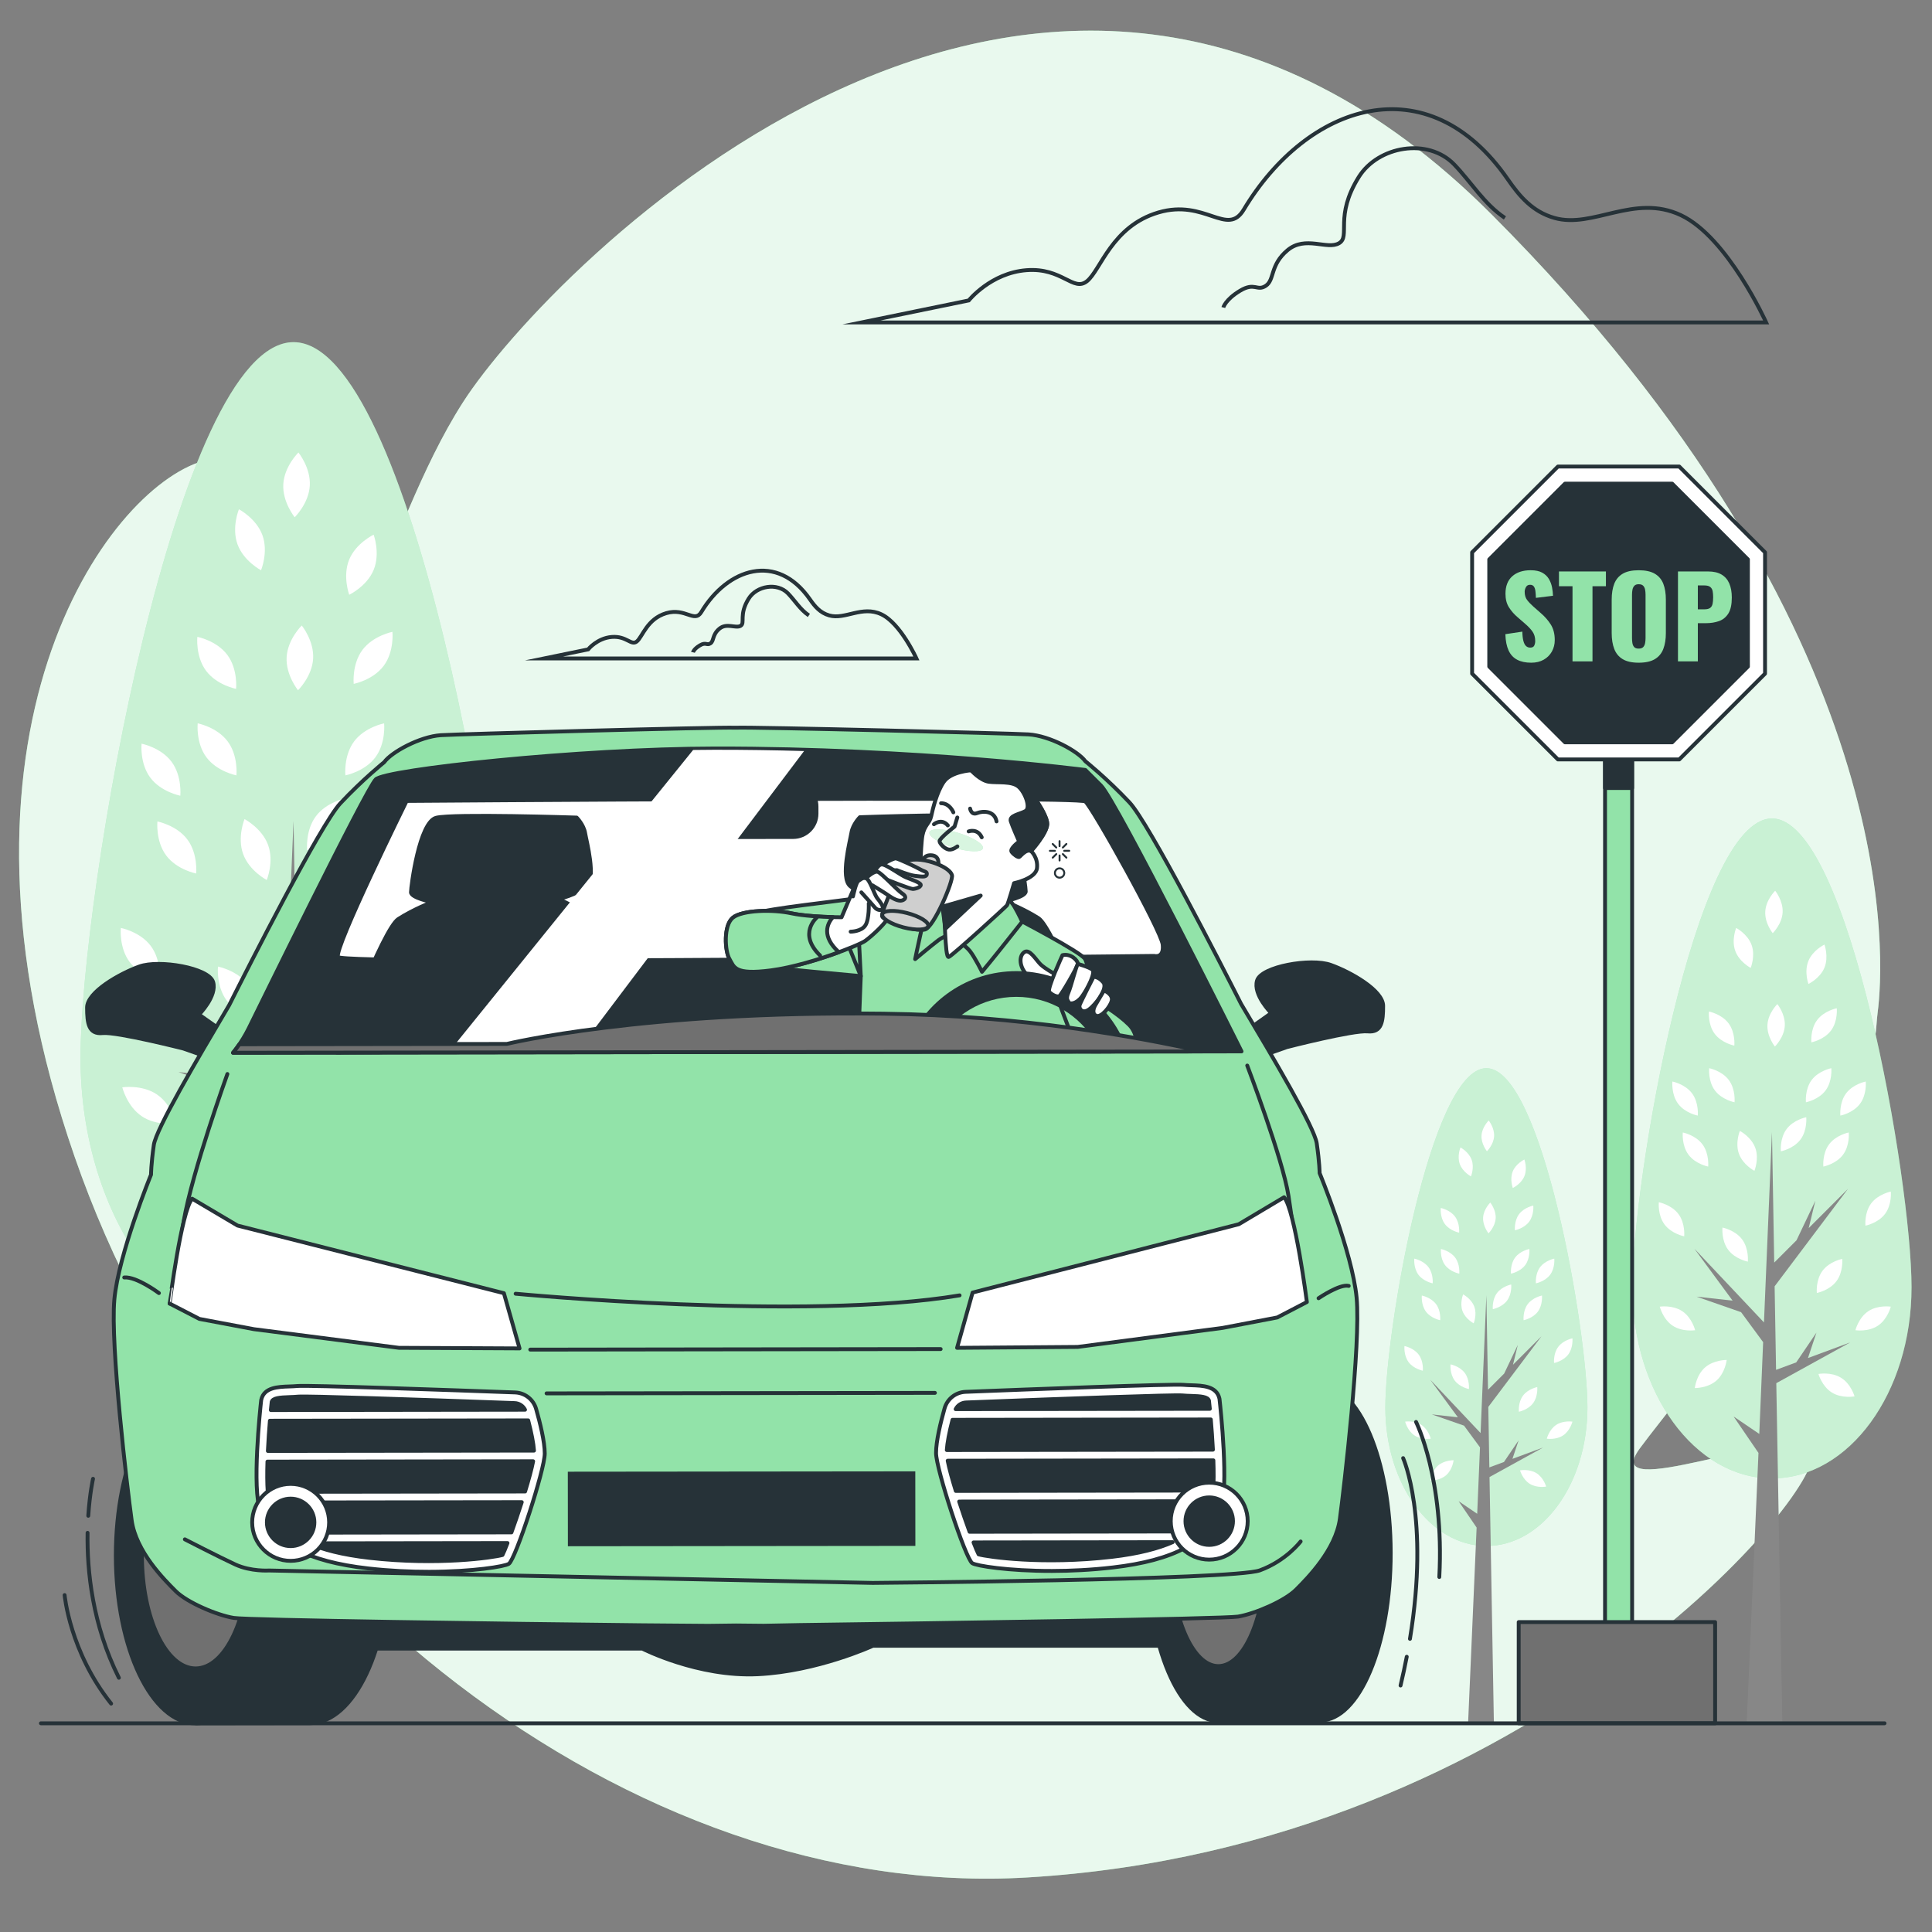 <?xml version="1.0" encoding="utf-8"?>
<!-- Generator: Adobe Illustrator 27.5.0, SVG Export Plug-In . SVG Version: 6.00 Build 0)  -->
<svg version="1.1" xmlns="http://www.w3.org/2000/svg" xmlns:xlink="http://www.w3.org/1999/xlink" x="0px" y="0px"
	 viewBox="0 0 500 500" style="enable-background:new 0 0 500 500;" xml:space="preserve">
<rect x="0" y="0" width="500" height="500" fill="#808080" stroke="none"/>
<g id="Background_Simple">
	<g>
		<path style="fill:#92E3A9;" d="M485.643,265.12c0.082-1.078,0.167-2.15,0.306-3.219c1.497-11.491,8.481-97.868-100.024-206.504
			C269.308-61.36,141.865,69.78,119.851,104.058s-28.427,86.918-45.419,52.279c-10.505-21.414,16.876-48.228-21.908-37.027
			c-24.884,7.187-71.103,70.778-33.215,180.04c37.888,109.262,144.305,192.614,246.575,186.535
			c131.514-7.818,208.952-103.196,202.805-110.287c-6.147-7.091-55.13,14.063-44.368-0.671
			C434.915,360.422,482.553,305.661,485.643,265.12z"/>
		<path style="opacity:0.8;fill:#FFFFFF;" d="M485.643,265.12c0.082-1.078,0.167-2.15,0.306-3.219
			c1.497-11.491,8.481-97.868-100.024-206.504C269.308-61.36,141.865,69.78,119.851,104.058s-28.427,86.918-45.419,52.279
			c-10.505-21.414,16.876-48.228-21.908-37.027c-24.884,7.187-71.103,70.778-33.215,180.04
			c37.888,109.262,144.305,192.614,246.575,186.535c131.514-7.818,208.952-103.196,202.805-110.287
			c-6.147-7.091-55.13,14.063-44.368-0.671C434.915,360.422,482.553,305.661,485.643,265.12z"/>
	</g>
</g>
<g id="Clouds">
	<g>
		<path style="fill:none;stroke:#263238;stroke-miterlimit:10;" d="M390.222,46.412c-20.797-30.036-51.895-19.571-68.351,7.856
			c-4.27,7.116-9.962-2.847-22.059,0.712c-12.097,3.558-14.943,14.943-18.501,17.79c-3.558,2.846-6.404-3.558-15.655-2.846
			s-14.943,7.828-14.943,7.828l-27.752,5.693h234.114c0,0-9.962-22.059-22.059-27.752c-12.097-5.693-22.771,3.558-32.736,0.711
			C396.584,54.774,393.26,50.8,390.222,46.412z"/>
		<path style="fill:none;stroke:#263238;stroke-miterlimit:10;" d="M389.472,56.403c-5.379-3.593-8.711-9.247-13.122-13.831
			c-6.789-7.056-19.695-4.769-24.69,3.224c-6.399,10.238-2.048,15.357-5.119,17.149c-3.071,1.792-8.702-2.048-13.31,1.792
			c-4.607,3.839-3.327,7.679-5.631,9.214c-2.304,1.536-2.816-1.024-6.655,1.28c-3.839,2.304-4.351,4.351-4.351,4.351"/>
	</g>
	<g>
		<path style="fill:none;stroke:#263238;stroke-miterlimit:10;" d="M209.645,155.16c-8.563-12.366-21.366-8.057-28.141,3.234
			c-1.758,2.93-4.102-1.172-9.082,0.293c-4.98,1.465-6.152,6.152-7.617,7.324c-1.465,1.172-2.637-1.465-6.445-1.172
			c-3.809,0.293-6.152,3.223-6.152,3.223l-11.426,2.344h96.387c0,0-4.102-9.082-9.082-11.426c-4.98-2.344-9.375,1.465-13.478,0.293
			C212.264,158.603,210.896,156.966,209.645,155.16z"/>
		<path style="fill:none;stroke:#263238;stroke-miterlimit:10;" d="M209.337,159.273c-2.214-1.479-3.587-3.807-5.402-5.694
			c-2.795-2.905-8.109-1.963-10.165,1.327c-2.635,4.215-0.843,6.323-2.108,7.06c-1.264,0.738-3.583-0.843-5.48,0.738
			c-1.897,1.581-1.37,3.161-2.318,3.794c-0.949,0.632-1.159-0.422-2.74,0.527c-1.581,0.948-1.791,1.791-1.791,1.791"/>
	</g>
</g>
<g id="Trees">
	<g>
		<path style="fill:#92E3A9;" d="M494.703,333.113c0,27.337-16.172,49.498-36.12,49.498s-36.12-22.161-36.12-49.498
			s16.172-121.293,36.12-121.293S494.703,305.776,494.703,333.113z"/>
		<path style="opacity:0.5;fill:#FFFFFF;" d="M494.703,333.113c0,27.337-16.172,49.498-36.12,49.498s-36.12-22.161-36.12-49.498
			s16.172-121.293,36.12-121.293S494.703,305.776,494.703,333.113z"/>
		<polygon style="fill:#878787;" points="478.836,347.415 467.899,351.461 470.093,344.877 464.865,352.583 459.644,354.514 
			459.271,332.894 478.272,307.65 468.089,317.833 469.811,310.753 464.94,320.982 459.165,326.757 458.583,292.98 456.513,342.243 
			438.507,323.161 448.398,336.607 439.071,335.571 450.592,339.589 456.299,347.347 455.301,371.099 448.66,366.593 
			455.094,376.015 452.044,445.987 461.266,445.987 459.703,357.963 		"/>
		<g>
			<path style="fill:#FFFFFF;" d="M478.454,293.086c0,0,0.334,3.319-1.48,5.755c-1.814,2.436-5.089,3.067-5.089,3.067
				s-0.334-3.318,1.48-5.754C475.179,293.718,478.454,293.086,478.454,293.086z"/>
			<path style="fill:#FFFFFF;" d="M489.341,308.382c0,0,0.334,3.319-1.48,5.754c-1.814,2.436-5.089,3.068-5.089,3.068
				s-0.334-3.318,1.48-5.755C486.065,309.014,489.341,308.382,489.341,308.382z"/>
			<path style="fill:#FFFFFF;" d="M489.336,338.163c0,0-0.802,3.237-3.33,4.921c-2.528,1.683-5.825,1.175-5.825,1.175
				s0.803-3.237,3.331-4.921C486.04,337.655,489.336,338.163,489.336,338.163z"/>
			<path style="fill:#FFFFFF;" d="M429.547,338.163c0,0,0.802,3.237,3.331,4.921c2.528,1.683,5.824,1.175,5.824,1.175
				s-0.802-3.237-3.33-4.921C432.844,337.655,429.547,338.163,429.547,338.163z"/>
			<path style="fill:#FFFFFF;" d="M476.762,325.801c0,0,0.334,3.319-1.48,5.755c-1.814,2.436-5.089,3.067-5.089,3.067
				s-0.334-3.318,1.48-5.754C473.487,326.432,476.762,325.801,476.762,325.801z"/>
			<path style="fill:#FFFFFF;" d="M473.942,276.447c0,0,0.334,3.318-1.48,5.755c-1.814,2.436-5.089,3.067-5.089,3.067
				s-0.334-3.318,1.48-5.755C470.667,277.078,473.942,276.447,473.942,276.447z"/>
			<path style="fill:#FFFFFF;" d="M467.455,289.138c0,0,0.334,3.318-1.48,5.755c-1.814,2.436-5.089,3.067-5.089,3.067
				s-0.334-3.319,1.48-5.755C464.18,289.769,467.455,289.138,467.455,289.138z"/>
			<path style="fill:#FFFFFF;" d="M482.854,279.898c0,0,0.334,3.318-1.48,5.755c-1.814,2.436-5.089,3.067-5.089,3.067
				s-0.334-3.319,1.48-5.755C479.579,280.529,482.854,279.898,482.854,279.898z"/>
			<path style="fill:#FFFFFF;" d="M432.815,279.898c0,0-0.334,3.318,1.48,5.755c1.814,2.436,5.089,3.067,5.089,3.067
				s0.334-3.319-1.48-5.755C436.09,280.529,432.815,279.898,432.815,279.898z"/>
			<path style="fill:#FFFFFF;" d="M475.352,260.936c0,0,0.334,3.318-1.48,5.755c-1.814,2.436-5.089,3.067-5.089,3.067
				s-0.334-3.318,1.48-5.755C472.077,261.567,475.352,260.936,475.352,260.936z"/>
			<path style="fill:#FFFFFF;" d="M472.164,244.459c0,0,1.157,3.128,0.013,5.942c-1.144,2.814-4.155,4.247-4.155,4.247
				s-1.157-3.128-0.013-5.942C469.153,245.893,472.164,244.459,472.164,244.459z"/>
			<path style="fill:#FFFFFF;" d="M449.323,240.154c0,0,2.954,1.548,3.99,4.403c1.035,2.855-0.24,5.937-0.24,5.937
				s-2.955-1.548-3.99-4.403C448.047,243.235,449.323,240.154,449.323,240.154z"/>
			<path style="fill:#FFFFFF;" d="M459.974,259.857c0,0,2.105,2.587,1.93,5.62c-0.174,3.032-2.562,5.361-2.562,5.361
				s-2.105-2.587-1.93-5.62C457.587,262.185,459.974,259.857,459.974,259.857z"/>
			<path style="fill:#FFFFFF;" d="M459.41,230.526c0,0,2.104,2.587,1.93,5.62c-0.174,3.032-2.562,5.361-2.562,5.361
				s-2.105-2.587-1.93-5.62C457.023,232.855,459.41,230.526,459.41,230.526z"/>
			<path style="fill:#FFFFFF;" d="M435.505,293.086c0,0-0.334,3.319,1.48,5.755c1.814,2.436,5.089,3.067,5.089,3.067
				s0.334-3.318-1.48-5.754C438.779,293.718,435.505,293.086,435.505,293.086z"/>
			<path style="fill:#FFFFFF;" d="M429.3,311.136c0,0-0.334,3.319,1.48,5.755c1.814,2.436,5.089,3.067,5.089,3.067
				s0.334-3.318-1.48-5.755C432.575,311.767,429.3,311.136,429.3,311.136z"/>
			<path style="fill:#FFFFFF;" d="M445.77,317.689c0,0-0.334,3.319,1.48,5.755c1.814,2.436,5.089,3.067,5.089,3.067
				s0.334-3.319-1.48-5.755C449.045,318.32,445.77,317.689,445.77,317.689z"/>
			<path style="fill:#FFFFFF;" d="M450.273,292.679c0,0-1.27,3.084-0.23,5.937c1.04,2.854,3.997,4.396,3.997,4.396
				s1.27-3.084,0.23-5.937C453.23,294.222,450.273,292.679,450.273,292.679z"/>
			<path style="fill:#FFFFFF;" d="M438.61,359.229c0,0,3.335,0.061,5.614-1.947c2.279-2.007,2.64-5.323,2.64-5.323
				s-3.335-0.061-5.614,1.947C438.971,355.913,438.61,359.229,438.61,359.229z"/>
			<path style="fill:#FFFFFF;" d="M470.609,355.581c0,0,0.906,3.21,3.487,4.811c2.581,1.602,5.859,0.988,5.859,0.988
				s-0.906-3.21-3.487-4.811C473.887,354.968,470.609,355.581,470.609,355.581z"/>
			<path style="fill:#FFFFFF;" d="M442.33,276.447c0,0-0.334,3.318,1.48,5.755c1.814,2.436,5.089,3.067,5.089,3.067
				s0.334-3.318-1.48-5.755C445.605,277.078,442.33,276.447,442.33,276.447z"/>
			<path style="fill:#FFFFFF;" d="M442.273,261.782c0,0-0.334,3.318,1.48,5.755c1.814,2.436,5.089,3.067,5.089,3.067
				s0.334-3.318-1.48-5.754C445.548,262.413,442.273,261.782,442.273,261.782z"/>
		</g>
	</g>
	<g>
		<path style="fill:#92E3A9;" d="M410.826,364.265c0,19.793-11.709,35.837-26.152,35.837c-14.443,0-26.151-16.045-26.151-35.837
			c0-19.792,11.708-87.818,26.151-87.818C399.118,276.447,410.826,344.473,410.826,364.265z"/>
		<path style="opacity:0.5;fill:#FFFFFF;" d="M410.826,364.265c0,19.793-11.709,35.837-26.152,35.837
			c-14.443,0-26.151-16.045-26.151-35.837c0-19.792,11.708-87.818,26.151-87.818C399.118,276.447,410.826,344.473,410.826,364.265z"
			/>
		<polygon style="fill:#878787;" points="399.338,374.62 391.419,377.549 393.008,372.782 389.223,378.361 385.443,379.759 
			385.173,364.106 398.93,345.829 391.557,353.202 392.804,348.076 389.277,355.482 385.096,359.663 384.675,335.208 
			383.176,370.875 370.139,357.06 377.3,366.794 370.548,366.044 378.889,368.954 383.021,374.57 382.298,391.767 377.49,388.504 
			382.149,395.326 379.94,445.987 386.617,445.987 385.486,382.256 		"/>
		<g>
			<path style="fill:#FFFFFF;" d="M399.061,335.285c0,0,0.242,2.403-1.071,4.166c-1.313,1.764-3.685,2.221-3.685,2.221
				s-0.242-2.402,1.072-4.166C396.69,335.742,399.061,335.285,399.061,335.285z"/>
			<path style="fill:#FFFFFF;" d="M406.944,346.359c0,0,0.242,2.403-1.071,4.166c-1.313,1.764-3.684,2.221-3.684,2.221
				s-0.242-2.403,1.071-4.166C404.572,346.816,406.944,346.359,406.944,346.359z"/>
			<path style="fill:#FFFFFF;" d="M406.94,367.921c0,0-0.581,2.344-2.411,3.563c-1.83,1.219-4.217,0.851-4.217,0.851
				s0.581-2.344,2.411-3.563C404.554,367.553,406.94,367.921,406.94,367.921z"/>
			<path style="fill:#FFFFFF;" d="M363.652,367.921c0,0,0.581,2.344,2.411,3.563c1.83,1.219,4.217,0.851,4.217,0.851
				s-0.581-2.344-2.411-3.563C366.039,367.553,363.652,367.921,363.652,367.921z"/>
			<path style="fill:#FFFFFF;" d="M397.836,358.971c0,0,0.242,2.403-1.071,4.166c-1.313,1.764-3.684,2.221-3.684,2.221
				s-0.242-2.402,1.071-4.166C395.465,359.428,397.836,358.971,397.836,358.971z"/>
			<path style="fill:#FFFFFF;" d="M395.795,323.238c0,0,0.242,2.403-1.072,4.166c-1.313,1.764-3.684,2.221-3.684,2.221
				s-0.242-2.403,1.071-4.166C393.423,323.695,395.795,323.238,395.795,323.238z"/>
			<path style="fill:#FFFFFF;" d="M391.098,332.426c0,0,0.242,2.402-1.071,4.166c-1.313,1.764-3.684,2.221-3.684,2.221
				s-0.242-2.403,1.071-4.166C388.727,332.883,391.098,332.426,391.098,332.426z"/>
			<path style="fill:#FFFFFF;" d="M402.247,325.736c0,0,0.242,2.403-1.071,4.167c-1.313,1.764-3.684,2.221-3.684,2.221
				s-0.242-2.403,1.071-4.166C399.876,326.193,402.247,325.736,402.247,325.736z"/>
			<path style="fill:#FFFFFF;" d="M366.018,325.736c0,0-0.242,2.403,1.071,4.167c1.313,1.764,3.684,2.221,3.684,2.221
				s0.242-2.403-1.072-4.166C368.389,326.193,366.018,325.736,366.018,325.736z"/>
			<path style="fill:#FFFFFF;" d="M396.815,312.008c0,0,0.242,2.403-1.071,4.166c-1.313,1.764-3.684,2.221-3.684,2.221
				s-0.242-2.403,1.072-4.166C394.444,312.465,396.815,312.008,396.815,312.008z"/>
			<path style="fill:#FFFFFF;" d="M394.508,300.078c0,0,0.838,2.265,0.01,4.302c-0.828,2.037-3.008,3.075-3.008,3.075
				s-0.838-2.265-0.01-4.302C392.327,301.116,394.508,300.078,394.508,300.078z"/>
			<path style="fill:#FFFFFF;" d="M377.97,296.961c0,0,2.139,1.12,2.889,3.188c0.75,2.067-0.174,4.298-0.174,4.298
				s-2.139-1.12-2.889-3.188C377.047,299.192,377.97,296.961,377.97,296.961z"/>
			<path style="fill:#FFFFFF;" d="M385.682,311.226c0,0,1.524,1.873,1.398,4.069c-0.126,2.195-1.855,3.882-1.855,3.882
				s-1.524-1.873-1.398-4.069C383.953,312.912,385.682,311.226,385.682,311.226z"/>
			<path style="fill:#FFFFFF;" d="M385.274,289.991c0,0,1.524,1.873,1.397,4.069c-0.126,2.195-1.855,3.882-1.855,3.882
				s-1.524-1.873-1.398-4.069C383.545,291.677,385.274,289.991,385.274,289.991z"/>
			<path style="fill:#FFFFFF;" d="M367.966,335.285c0,0-0.242,2.403,1.071,4.166c1.313,1.764,3.685,2.221,3.685,2.221
				s0.242-2.402-1.072-4.166C370.337,335.742,367.966,335.285,367.966,335.285z"/>
			<path style="fill:#FFFFFF;" d="M363.473,348.353c0,0-0.242,2.403,1.072,4.166c1.313,1.764,3.684,2.221,3.684,2.221
				s0.242-2.403-1.071-4.166C365.844,348.81,363.473,348.353,363.473,348.353z"/>
			<path style="fill:#FFFFFF;" d="M375.398,353.097c0,0-0.242,2.403,1.071,4.166c1.313,1.764,3.684,2.221,3.684,2.221
				s0.242-2.403-1.072-4.166C377.769,353.555,375.398,353.097,375.398,353.097z"/>
			<path style="fill:#FFFFFF;" d="M378.658,334.99c0,0-0.92,2.233-0.167,4.299c0.753,2.066,2.894,3.183,2.894,3.183
				s0.92-2.233,0.167-4.299C380.799,336.107,378.658,334.99,378.658,334.99z"/>
			<path style="fill:#FFFFFF;" d="M370.214,383.173c0,0,2.414,0.044,4.065-1.409c1.65-1.453,1.911-3.854,1.911-3.854
				s-2.414-0.044-4.065,1.409C370.475,380.772,370.214,383.173,370.214,383.173z"/>
			<path style="fill:#FFFFFF;" d="M393.382,380.532c0,0,0.656,2.324,2.524,3.483c1.868,1.16,4.242,0.715,4.242,0.715
				s-0.656-2.324-2.524-3.484C395.755,380.088,393.382,380.532,393.382,380.532z"/>
			<path style="fill:#FFFFFF;" d="M372.908,323.238c0,0-0.242,2.403,1.071,4.166c1.313,1.764,3.685,2.221,3.685,2.221
				s0.242-2.403-1.071-4.166C375.279,323.695,372.908,323.238,372.908,323.238z"/>
			<path style="fill:#FFFFFF;" d="M372.866,312.62c0,0-0.242,2.402,1.072,4.166c1.313,1.764,3.684,2.221,3.684,2.221
				s0.242-2.403-1.071-4.166C375.237,313.077,372.866,312.62,372.866,312.62z"/>
		</g>
	</g>
	<g>
		<path style="fill:#92E3A9;" d="M131.103,273.695c0,41.728-24.685,75.555-55.135,75.555s-55.134-33.827-55.134-75.555
			c0-41.728,24.685-185.144,55.134-185.144S131.103,231.967,131.103,273.695z"/>
		<path style="opacity:0.5;fill:#FFFFFF;" d="M131.103,273.695c0,41.728-24.685,75.555-55.135,75.555s-55.134-33.827-55.134-75.555
			c0-41.728,24.685-185.144,55.134-185.144S131.103,231.967,131.103,273.695z"/>
		<polygon style="fill:#878787;" points="106.883,295.526 90.188,301.701 93.538,291.651 85.556,303.414 77.588,306.361 
			77.019,273.361 106.022,234.828 90.478,250.371 93.107,239.563 85.672,255.178 76.857,263.992 75.968,212.434 72.809,287.63 
			45.324,258.504 60.421,279.027 46.185,277.446 63.77,283.58 72.481,295.422 70.958,331.677 60.821,324.799 70.642,339.18 
			65.987,445.987 80.064,445.987 77.678,311.626 		"/>
		<g>
			<path style="fill:#FFFFFF;" d="M106.299,212.597c0,0,0.51,5.065-2.258,8.784c-2.769,3.719-7.768,4.682-7.768,4.682
				s-0.51-5.065,2.259-8.784C101.301,213.561,106.299,212.597,106.299,212.597z"/>
			<path style="fill:#FFFFFF;" d="M122.917,235.945c0,0,0.51,5.066-2.259,8.784c-2.769,3.719-7.768,4.682-7.768,4.682
				s-0.51-5.065,2.259-8.784C117.918,236.909,122.917,235.945,122.917,235.945z"/>
			<path style="fill:#FFFFFF;" d="M122.91,281.403c0,0-1.225,4.941-5.084,7.511c-3.859,2.57-8.891,1.794-8.891,1.794
				s1.225-4.941,5.084-7.511C117.878,280.627,122.91,281.403,122.91,281.403z"/>
			<path style="fill:#FFFFFF;" d="M31.648,281.403c0,0,1.225,4.941,5.084,7.511c3.859,2.57,8.89,1.794,8.89,1.794
				s-1.225-4.941-5.084-7.511C36.679,280.627,31.648,281.403,31.648,281.403z"/>
			<path style="fill:#FFFFFF;" d="M103.717,262.533c0,0,0.51,5.065-2.259,8.784c-2.769,3.719-7.768,4.682-7.768,4.682
				s-0.51-5.065,2.259-8.784C98.718,263.497,103.717,262.533,103.717,262.533z"/>
			<path style="fill:#FFFFFF;" d="M99.412,187.199c0,0,0.51,5.065-2.259,8.784c-2.769,3.718-7.768,4.682-7.768,4.682
				s-0.51-5.065,2.258-8.784C94.413,188.162,99.412,187.199,99.412,187.199z"/>
			<path style="fill:#FFFFFF;" d="M89.511,206.57c0,0,0.51,5.065-2.259,8.784c-2.769,3.719-7.768,4.682-7.768,4.682
				s-0.51-5.065,2.259-8.784C84.512,207.534,89.511,206.57,89.511,206.57z"/>
			<path style="fill:#FFFFFF;" d="M113.016,192.466c0,0,0.51,5.065-2.259,8.784c-2.769,3.718-7.768,4.682-7.768,4.682
				s-0.51-5.066,2.259-8.784C108.017,193.43,113.016,192.466,113.016,192.466z"/>
			<path style="fill:#FFFFFF;" d="M36.635,192.466c0,0-0.51,5.065,2.259,8.784c2.769,3.718,7.768,4.682,7.768,4.682
				s0.51-5.066-2.259-8.784C41.634,193.43,36.635,192.466,36.635,192.466z"/>
			<path style="fill:#FFFFFF;" d="M101.564,163.522c0,0,0.51,5.066-2.259,8.784c-2.769,3.719-7.768,4.682-7.768,4.682
				s-0.51-5.065,2.259-8.784C96.565,164.486,101.564,163.522,101.564,163.522z"/>
			<path style="fill:#FFFFFF;" d="M96.699,138.372c0,0,1.766,4.775,0.021,9.07c-1.746,4.295-6.342,6.483-6.342,6.483
				s-1.766-4.775-0.02-9.07C92.102,140.56,96.699,138.372,96.699,138.372z"/>
			<path style="fill:#FFFFFF;" d="M61.833,131.8c0,0,4.51,2.362,6.09,6.721c1.581,4.358-0.366,9.062-0.366,9.062
				s-4.51-2.362-6.091-6.721C59.886,136.503,61.833,131.8,61.833,131.8z"/>
			<path style="fill:#FFFFFF;" d="M78.092,161.875c0,0,3.213,3.949,2.947,8.578c-0.266,4.629-3.911,8.183-3.911,8.183
				s-3.213-3.949-2.946-8.578C74.448,165.429,78.092,161.875,78.092,161.875z"/>
			<path style="fill:#FFFFFF;" d="M77.231,117.104c0,0,3.212,3.95,2.946,8.578c-0.266,4.628-3.91,8.184-3.91,8.184
				s-3.213-3.949-2.947-8.578C73.587,120.659,77.231,117.104,77.231,117.104z"/>
			<path style="fill:#FFFFFF;" d="M40.741,212.597c0,0-0.51,5.065,2.258,8.784c2.769,3.719,7.768,4.682,7.768,4.682
				s0.51-5.065-2.259-8.784C45.74,213.561,40.741,212.597,40.741,212.597z"/>
			<path style="fill:#FFFFFF;" d="M31.27,240.148c0,0-0.51,5.065,2.259,8.784c2.769,3.719,7.768,4.682,7.768,4.682
				s0.51-5.065-2.259-8.784C36.269,241.112,31.27,240.148,31.27,240.148z"/>
			<path style="fill:#FFFFFF;" d="M56.41,250.151c0,0-0.51,5.065,2.259,8.784c2.769,3.718,7.768,4.682,7.768,4.682
				s0.51-5.066-2.259-8.784C61.409,251.114,56.41,250.151,56.41,250.151z"/>
			<path style="fill:#FFFFFF;" d="M63.283,211.976c0,0-1.939,4.707-0.351,9.063c1.588,4.356,6.101,6.71,6.101,6.71
				s1.939-4.707,0.351-9.063C67.797,214.33,63.283,211.976,63.283,211.976z"/>
			<path style="fill:#FFFFFF;" d="M45.481,313.558c0,0,5.09,0.093,8.569-2.971c3.479-3.064,4.03-8.126,4.03-8.126
				s-5.09-0.093-8.569,2.971C46.032,308.497,45.481,313.558,45.481,313.558z"/>
			<path style="fill:#FFFFFF;" d="M94.325,307.99c0,0,1.383,4.9,5.322,7.344c3.939,2.444,8.943,1.508,8.943,1.508
				s-1.383-4.899-5.322-7.344C99.329,307.054,94.325,307.99,94.325,307.99z"/>
			<path style="fill:#FFFFFF;" d="M51.16,187.199c0,0-0.51,5.065,2.259,8.784c2.769,3.718,7.768,4.682,7.768,4.682
				s0.51-5.065-2.259-8.784C56.159,188.162,51.16,187.199,51.16,187.199z"/>
			<path style="fill:#FFFFFF;" d="M51.072,164.814c0,0-0.51,5.065,2.259,8.784c2.769,3.719,7.768,4.682,7.768,4.682
				s0.51-5.066-2.259-8.784C56.071,165.777,51.072,164.814,51.072,164.814z"/>
		</g>
	</g>
</g>
<g id="Stop_Sign">
	<g>
		<g>
			
				<rect x="415.383" y="184.323" style="fill:#92E3A9;stroke:#263238;stroke-linecap:round;stroke-linejoin:round;stroke-miterlimit:10;" width="7.008" height="252.346"/>
			
				<rect x="415.383" y="184.323" style="fill:#263238;stroke:#263238;stroke-linecap:round;stroke-linejoin:round;stroke-miterlimit:10;" width="7.008" height="19.623"/>
			<polygon style="fill:#FFFFFF;stroke:#263238;stroke-linecap:round;stroke-linejoin:round;stroke-miterlimit:10;" points="
				434.587,120.74 403.188,120.74 380.984,142.943 380.984,174.343 403.188,196.546 434.587,196.546 456.79,174.343 456.79,142.943 
							"/>
			<polygon style="fill:#263238;stroke:#263238;stroke-linecap:round;stroke-linejoin:round;stroke-miterlimit:10;" points="
				432.752,125.171 405.023,125.171 385.415,144.779 385.415,172.508 405.023,192.116 432.752,192.116 452.36,172.508 
				452.36,144.779 			"/>
			<g>
				<path style="fill:#92E3A9;" d="M396.278,171.508c-1.456,0-2.672-0.258-3.648-0.776c-0.977-0.517-1.715-1.316-2.212-2.398
					c-0.499-1.082-0.776-2.485-0.833-4.209l4.395-0.661c0.02,0.996,0.11,1.8,0.273,2.413c0.162,0.613,0.393,1.054,0.689,1.322
					c0.297,0.268,0.656,0.402,1.077,0.402c0.536,0,0.886-0.182,1.049-0.546c0.162-0.364,0.244-0.747,0.244-1.149
					c0-0.958-0.229-1.767-0.689-2.427c-0.46-0.661-1.082-1.326-1.867-1.997l-2.012-1.752c-0.881-0.747-1.623-1.594-2.226-2.542
					c-0.603-0.948-0.905-2.121-0.905-3.52c0-1.972,0.584-3.48,1.752-4.524c1.168-1.044,2.759-1.566,4.77-1.566
					c1.244,0,2.245,0.211,3.002,0.632c0.756,0.422,1.331,0.973,1.724,1.652c0.393,0.68,0.661,1.398,0.805,2.154
					c0.143,0.757,0.225,1.479,0.244,2.169l-4.425,0.546c-0.019-0.689-0.062-1.288-0.129-1.795c-0.067-0.507-0.206-0.9-0.417-1.178
					c-0.211-0.277-0.536-0.417-0.977-0.417c-0.478,0-0.828,0.201-1.048,0.603c-0.221,0.402-0.331,0.804-0.331,1.207
					c0,0.862,0.206,1.566,0.618,2.112c0.411,0.545,0.952,1.116,1.623,1.709l1.925,1.695c1.015,0.862,1.872,1.838,2.571,2.93
					c0.698,1.092,1.048,2.442,1.048,4.051c0,1.091-0.249,2.083-0.746,2.973c-0.499,0.891-1.202,1.594-2.112,2.111
					C398.6,171.25,397.522,171.508,396.278,171.508z"/>
				<path style="fill:#92E3A9;" d="M406.965,171.163v-19.449h-3.505v-3.821h12.151v3.821h-3.476v19.449H406.965z"/>
				<path style="fill:#92E3A9;" d="M424.087,171.508c-1.743,0-3.122-0.307-4.137-0.919c-1.016-0.613-1.743-1.494-2.184-2.643
					c-0.44-1.149-0.661-2.518-0.661-4.108v-8.647c0-1.608,0.221-2.978,0.661-4.108c0.44-1.13,1.168-1.997,2.184-2.6
					c1.015-0.603,2.394-0.905,4.137-0.905c1.762,0,3.155,0.302,4.18,0.905c1.025,0.604,1.757,1.47,2.198,2.6
					c0.44,1.13,0.66,2.499,0.66,4.108v8.647c0,1.59-0.22,2.959-0.66,4.108c-0.441,1.149-1.174,2.03-2.198,2.643
					C427.242,171.202,425.848,171.508,424.087,171.508z M424.087,167.86c0.536,0,0.929-0.134,1.178-0.402
					c0.249-0.268,0.412-0.613,0.488-1.034c0.076-0.421,0.115-0.852,0.115-1.292v-11.204c0-0.46-0.039-0.895-0.115-1.307
					c-0.076-0.412-0.239-0.752-0.488-1.02c-0.249-0.268-0.642-0.402-1.178-0.402c-0.498,0-0.872,0.134-1.12,0.402
					c-0.249,0.268-0.412,0.608-0.488,1.02c-0.077,0.412-0.115,0.847-0.115,1.307v11.204c0,0.44,0.033,0.872,0.101,1.292
					c0.066,0.421,0.22,0.766,0.46,1.034C423.163,167.726,423.55,167.86,424.087,167.86z"/>
				<path style="fill:#92E3A9;" d="M434.257,171.163v-23.27h7.814c1.397,0,2.547,0.264,3.447,0.79
					c0.899,0.527,1.57,1.293,2.011,2.298c0.44,1.005,0.661,2.227,0.661,3.663c0,1.8-0.298,3.174-0.891,4.123
					c-0.594,0.948-1.398,1.604-2.413,1.968c-1.016,0.364-2.155,0.546-3.419,0.546h-2.068v9.882H434.257z M439.399,157.69h1.724
					c0.632,0,1.11-0.115,1.436-0.345c0.325-0.23,0.541-0.575,0.646-1.034c0.105-0.46,0.157-1.043,0.157-1.752
					c0-0.593-0.043-1.115-0.129-1.566c-0.086-0.45-0.292-0.809-0.617-1.078c-0.326-0.268-0.833-0.402-1.523-0.402h-1.694V157.69z"/>
			</g>
		</g>
		
			<rect x="393.04" y="419.795" style="fill:#707070;stroke:#263238;stroke-linecap:round;stroke-linejoin:round;stroke-miterlimit:10;" width="50.832" height="26.191"/>
	</g>
</g>
<g id="Floor">
	
		<line style="fill:none;stroke:#263238;stroke-linecap:round;stroke-linejoin:round;stroke-miterlimit:10;" x1="487.716" y1="445.987" x2="10.589" y2="445.987"/>
</g>
<g id="Car">
	<g>
		<path style="fill:#263238;stroke:#263238;stroke-linecap:round;stroke-linejoin:round;stroke-miterlimit:10;" d="M91.041,426.66
			h75.181c0,0,14.378,7.371,29.856,6.634c15.478-0.737,29.847-7.371,29.847-7.371h95.082V406.76H93.252L91.041,426.66z"/>
		<g>
			<path style="fill:#263238;stroke:#263238;stroke-linecap:round;stroke-linejoin:round;stroke-miterlimit:10;" d="
				M341.536,358.446l-26.169,0.035l0.116,86.818l26.17-0.035c10.117-0.013,18.293-19.459,18.26-43.433
				C359.88,377.856,351.653,358.432,341.536,358.446z"/>
			
				<ellipse transform="matrix(1 -0.001 0.001 1 -0.537 0.422)" style="fill:#263238;stroke:#263238;stroke-linecap:round;stroke-linejoin:round;stroke-miterlimit:10;" cx="315.425" cy="401.89" rx="18.319" ry="43.409"/>
			
				<ellipse transform="matrix(1 -0.001 0.001 1 -0.537 0.422)" style="fill:#707070;stroke:#263238;stroke-linecap:round;stroke-linejoin:round;stroke-miterlimit:10;" cx="315.425" cy="401.89" rx="12.318" ry="29.191"/>
		</g>
		<g>
			<path style="fill:#263238;stroke:#263238;stroke-linecap:round;stroke-linejoin:round;stroke-miterlimit:10;" d="M80.139,359.13
				l-29.462,0.039l0.116,86.818l29.462-0.039c11.39-0.015,20.598-19.462,20.566-43.436
				C100.789,378.537,91.529,359.114,80.139,359.13z"/>
			
				<ellipse transform="matrix(1 -0.001 0.001 1 -0.538 0.068)" style="fill:#263238;stroke:#263238;stroke-linecap:round;stroke-linejoin:round;stroke-miterlimit:10;" cx="50.735" cy="402.578" rx="20.624" ry="43.409"/>
			
				<ellipse transform="matrix(1 -0.001 0.001 1 -0.538 0.068)" style="fill:#707070;stroke:#263238;stroke-linecap:round;stroke-linejoin:round;stroke-miterlimit:10;" cx="50.735" cy="402.578" rx="13.868" ry="29.191"/>
		</g>
		<path style="fill:#263238;stroke:#263238;stroke-linecap:round;stroke-linejoin:round;stroke-miterlimit:10;" d="M57.734,266.956
			l-6.238-4.391c0,0,4.759-4.772,3.655-8.436c-1.105-3.664-13.938-5.847-19.068-4.007c-5.13,1.84-13.555,6.617-13.549,10.649
			c0.005,4.032,0.376,6.965,4.041,6.593c3.665-0.371,20.9,4.005,20.9,4.005l6.235,2.191L57.734,266.956z"/>
		<path style="fill:#263238;stroke:#263238;stroke-linecap:round;stroke-linejoin:round;stroke-miterlimit:10;" d="M322.772,266.602
			l6.226-4.407c0,0-4.772-4.759-3.677-8.426c1.095-3.667,13.922-5.884,19.057-4.058c5.135,1.826,13.572,6.58,13.578,10.613
			c0.005,4.032-0.357,6.966-4.024,6.604c-3.666-0.362-20.89,4.06-20.89,4.06l-6.229,2.208L322.772,266.602z"/>
		<path style="fill:#92E3A9;stroke:#263238;stroke-linecap:round;stroke-linejoin:round;stroke-miterlimit:10;" d="M351.091,335.848
			c-1.115-11.729-9.574-32.246-9.574-32.246s-0.003-2.566-0.743-7.697c-0.593-4.112-11.09-21.861-19.586-36.103
			c-4.974-9.829-23.836-46.79-28.921-52.178c-5.874-6.224-11.378-10.616-11.378-10.616c-1.836-2.564-9.173-6.586-14.673-6.945
			c-4-0.261-71.446-1.948-75.885-1.732c-4.44-0.204-72.247,1.663-76.246,1.935c-5.498,0.374-12.825,4.416-14.654,6.985
			c0,0-5.493,4.406-11.35,10.646c-5.071,5.402-23.833,42.413-28.781,52.255c-8.458,14.265-18.908,32.042-19.49,36.156
			c-0.726,5.133-0.723,7.699-0.723,7.699s-8.404,20.54-9.488,32.272c-1.084,11.732,3.365,49.117,4.475,57.181
			c1.111,8.063,8.452,15.385,11.389,18.314c2.937,2.929,10.639,6.218,15.039,6.945c3.504,0.579,71.163,1.538,105.578,1.895
			l17.23,0.141c0,0,2.625-0.033,7.148-0.09c4.524,0.046,7.148,0.071,7.148,0.071l9.164-0.176
			c34.414-0.449,110.135-1.599,113.637-2.188c4.398-0.739,12.092-4.048,15.021-6.985c2.929-2.937,10.25-10.278,11.34-18.344
			C347.857,384.974,352.206,347.577,351.091,335.848z"/>
		<path style="fill:#263238;stroke:#263238;stroke-linecap:round;stroke-linejoin:round;stroke-miterlimit:10;" d="M60.307,272.451
			l261.005-0.349c0,0-32.346-64.785-36.383-68.812c-4.038-4.027-4.038-4.027-4.038-4.027s-43.468-5.624-95.868-5.554
			c-35.132,0.047-85.223,5.429-87.786,7.999s-31.078,60.837-32.906,64.505C62.503,269.882,60.307,272.451,60.307,272.451z"/>
		<path style="fill:#FFFFFF;stroke:#263238;stroke-linecap:round;stroke-linejoin:round;stroke-miterlimit:10;" d="M105.235,207.284
			c0,0-18.857,38.204-17.763,40.384c1.094,2.18,211.256-0.282,211.256-0.282s2.546,0.724,2.178-2.912
			c-0.368-3.636-18.228-35.609-20.048-37.061C279.038,205.961,105.235,207.284,105.235,207.284z"/>
		<path style="fill:#263238;stroke:#263238;stroke-linecap:round;stroke-linejoin:round;stroke-miterlimit:10;" d="M205.266,216.617
			l-30.005,0.04c-3.343,0.005-6.057-2.702-6.062-6.046l-0.003-1.834c-0.004-3.343,2.702-6.057,6.046-6.062l30.005-0.04
			c3.343-0.005,6.057,2.702,6.062,6.046l0.003,1.834C211.316,213.898,208.609,216.612,205.266,216.617z"/>
		<path style="fill:#263238;stroke:#263238;stroke-linecap:round;stroke-linejoin:round;stroke-miterlimit:10;" d="M87.142,272.394
			c0,0,11.956-32.013,15.953-34.564c3.996-2.551,8.721-4.375,8.721-4.375s-5.456-1.084-5.458-2.538
			c-0.002-1.454,2.157-18.183,6.519-19.28c4.362-1.097,36.361-0.049,36.361-0.049s1.82,1.816,2.187,3.997
			c0.367,2.181,2.924,11.632,0.382,13.817c-2.542,2.185-7.268,3.282-7.268,3.282s9.459,3.987,10.919,7.985
			c1.46,3.998,0.042,31.27,0.042,31.27L87.142,272.394z"/>
		<path style="fill:#263238;stroke:#263238;stroke-linecap:round;stroke-linejoin:round;stroke-miterlimit:10;" d="M284.783,272.13
			c0,0-12.042-31.981-16.045-34.521c-4.003-2.54-8.732-4.352-8.732-4.352s5.453-1.098,5.451-2.552
			c-0.002-1.454-2.206-18.178-6.571-19.262c-4.365-1.085-36.361,0.049-36.361,0.049s-1.816,1.82-2.176,4.003
			c-0.361,2.182-2.893,11.639-0.345,13.818c2.548,2.178,7.277,3.263,7.277,3.263s-9.448,4.012-10.897,8.014
			c-1.449,4.002,0.042,31.27,0.042,31.27L284.783,272.13z"/>
		<path style="fill:#FFFFFF;" d="M179.378,194.09l-62.884,77.768l33.157-0.044l58.442-77.444
			c-7.443-0.216-15.219-0.339-23.206-0.329C183.088,194.043,181.248,194.06,179.378,194.09z"/>
		<path style="fill:none;stroke:#263238;stroke-linecap:round;stroke-linejoin:round;stroke-miterlimit:10;" d="M58.848,277.952
			c0,0-9.131,25.306-11.313,38.14c-2.182,12.833-3.637,21.267-3.637,21.267"/>
		<path style="fill:none;stroke:#263238;stroke-linecap:round;stroke-linejoin:round;stroke-miterlimit:10;" d="M322.784,275.766
			c0,0,9.197,24.182,10.676,33.711c1.479,9.529,3.332,24.19,3.332,24.19"/>
		<path style="fill:#FFFFFF;stroke:#263238;stroke-linecap:round;stroke-linejoin:round;stroke-miterlimit:10;" d="M49.727,310.223
			l11.74,6.949l68.941,17.504l4.051,14.291l-31.218-0.152l-37.514-4.821l-14.13-2.66l-7.7-3.976
			C43.898,337.358,46.928,313.454,49.727,310.223z"/>
		<path style="fill:#FFFFFF;stroke:#263238;stroke-linecap:round;stroke-linejoin:round;stroke-miterlimit:10;" d="M332.32,309.845
			l-11.721,6.981l-68.894,17.688l-4.013,14.302l31.217-0.236l37.501-4.921l14.123-2.698l7.689-3.997
			C338.222,336.965,335.128,313.069,332.32,309.845z"/>
		
			<line style="fill:none;stroke:#263238;stroke-linecap:round;stroke-linejoin:round;stroke-miterlimit:10;" x1="137.229" y1="349.28" x2="243.439" y2="349.138"/>
		<path style="fill:none;stroke:#263238;stroke-linecap:round;stroke-linejoin:round;stroke-miterlimit:10;" d="M133.447,334.815
			c0,0,74.965,7.135,114.893,0.425"/>
		<path style="fill:none;stroke:#263238;stroke-linecap:round;stroke-linejoin:round;stroke-miterlimit:10;" d="M341.239,335.984
			c0,0,5.494-3.77,7.81-3.194"/>
		<path style="fill:none;stroke:#263238;stroke-linecap:round;stroke-linejoin:round;stroke-miterlimit:10;" d="M41.128,334.649
			c0,0-5.794-4.333-8.977-4.04"/>
		<path style="fill:#263238;stroke:#263238;stroke-linecap:round;stroke-linejoin:round;stroke-miterlimit:10;" d="M68.803,362.443
			c0,0-1.748,19.278-1.032,24.244c0.716,4.966,4.272,11.465,9.597,13.823s20.346,4.348,25.904,4.932
			c5.559,0.584,26.015-0.863,26.842-1.337c0.827-0.474,2.124-3.669,2.359-4.26c0.236-0.592,7.896-20.469,7.062-24.961
			c-0.834-4.493-3.207-10.639-3.8-11.584c-0.592-0.945-2.84-1.652-2.84-1.652s-54.991-1.582-56.882-1.343
			C74.122,360.544,70.691,359.721,68.803,362.443z"/>
		<path style="fill:#FFFFFF;stroke:#263238;stroke-linecap:round;stroke-linejoin:round;stroke-miterlimit:10;" d="M138.747,364.634
			c-0.7-2.461-2.89-4.177-5.45-4.271c-16.073-0.589-53.738-1.939-56.396-1.661c-0.624,0.063-1.314,0.086-2.043,0.111
			c-2.911,0.098-6.534,0.221-7.25,3.462c-0.011,0.048-0.019,0.097-0.024,0.146c-0.256,2.328-2.432,22.91-0.188,28.657
			c3.253,8.33,12.12,13.043,27.907,14.834c5.599,0.634,10.958,0.871,15.764,0.865c11.344-0.015,19.604-1.385,20.628-2.07
			c1.742-1.164,9.293-24.37,9.288-28.54C140.979,373.111,139.765,368.208,138.747,364.634z M69.214,378.261l68.763-0.092
			c-0.378,1.969-1.151,4.789-2.08,7.828l-66.614,0.089C69.125,383.873,69.124,381.129,69.214,378.261z M69.325,375.507
			c0.133-2.739,0.326-5.461,0.524-7.826l66.848-0.089c0.861,3.292,1.38,5.994,1.5,7.823L69.325,375.507z M74.951,361.565
			c0.743-0.025,1.512-0.051,2.229-0.124c2.026-0.205,30.267,0.73,56.017,1.674c1.162,0.043,2.176,0.716,2.682,1.723l-65.781,0.088
			c0.076-0.792,0.149-1.506,0.216-2.116C70.601,361.791,72.422,361.65,74.951,361.565z M69.962,390.074
			c-0.131-0.337-0.242-0.757-0.339-1.234l65.409-0.087c-0.881,2.74-1.825,5.494-2.669,7.828l-57.365,0.077
			C72.092,394.46,70.751,392.096,69.962,390.074z M95.613,403.174c-7.034-0.798-12.106-2.151-15.807-3.768l51.534-0.069
			c-0.565,1.472-1.025,2.572-1.301,3.091C127.663,403.099,113.394,405.189,95.613,403.174z"/>
		<path style="fill:#263238;stroke:#263238;stroke-linecap:round;stroke-linejoin:round;stroke-miterlimit:10;" d="M250.127,361.392
			c0,0-3.375,0.331-4.243,2.946c-0.868,2.615-2.706,11.982-2.269,13.506c0.438,1.524,7.764,24.055,8.418,25.034
			c0.655,0.979,5.012,2.062,5.338,1.953c0.327-0.109,16.335,0.849,27.985-0.473c11.65-1.322,19.487-3.62,22.316-5.583
			c2.829-1.964,8.685-4.725,8.2-8.03c-0.484-3.305-0.623-25.955-1.388-28.132c-0.765-2.177-3.706-2.5-4.795-2.716
			c-1.089-0.216-33.647,0.589-33.647,0.589L250.127,361.392z"/>
		<path style="fill:#FFFFFF;stroke:#263238;stroke-linecap:round;stroke-linejoin:round;stroke-miterlimit:10;" d="M244.452,364.492
			c0.693-2.463,2.879-4.185,5.438-4.286c16.071-0.632,53.732-2.083,56.392-1.812c0.625,0.061,1.314,0.083,2.044,0.106
			c2.911,0.09,6.535,0.204,7.259,3.442c0.011,0.049,0.019,0.097,0.024,0.146c0.262,2.327,2.493,22.903,0.264,28.656
			c-3.23,8.339-12.085,13.076-27.867,14.909c-5.597,0.649-10.955,0.901-15.762,0.907c-11.344,0.015-19.608-1.332-20.633-2.015
			c-1.745-1.16-9.358-24.345-9.364-28.515C242.243,372.976,243.444,368.069,244.452,364.492z M314.022,377.934l-68.763,0.092
			c0.383,1.968,1.163,4.786,2.101,7.822l66.614-0.089C314.125,383.546,314.119,380.802,314.022,377.934z M313.903,375.18
			c-0.14-2.738-0.341-5.46-0.545-7.824l-66.848,0.089c-0.852,3.295-1.364,5.997-1.479,7.827L313.903,375.18z M308.24,361.253
			c-0.743-0.023-1.512-0.047-2.229-0.118c-2.027-0.2-30.265,0.811-56.012,1.824c-1.162,0.046-2.174,0.721-2.677,1.73l65.781-0.088
			c-0.078-0.791-0.153-1.506-0.221-2.116C312.59,361.467,310.769,361.332,308.24,361.253z M313.305,389.749
			c0.13-0.337,0.24-0.758,0.335-1.235l-65.408,0.087c0.888,2.738,1.84,5.489,2.69,7.821l57.365-0.077
			C311.186,394.14,312.521,391.773,313.305,389.749z M287.689,402.918c7.031-0.816,12.1-2.183,15.797-3.81l-51.534,0.069
			c0.569,1.471,1.032,2.569,1.309,3.087C255.639,402.928,269.914,404.98,287.689,402.918z"/>
		
			<rect x="147.093" y="380.765" transform="matrix(1 -0.001 0.001 1 -0.522 0.257)" style="fill:#263238;" width="89.926" height="19.292"/>
		<g>
			<path style="fill:#FFFFFF;stroke:#263238;stroke-linecap:round;stroke-linejoin:round;stroke-miterlimit:10;" d="
				M322.904,393.659c-0.007-5.499-4.471-9.951-9.971-9.944c-5.499,0.007-9.951,4.471-9.944,9.97c0.007,5.499,4.471,9.951,9.97,9.944
				C318.46,403.622,322.911,399.158,322.904,393.659z"/>
			<path style="fill:#263238;stroke:#263238;stroke-linecap:round;stroke-linejoin:round;stroke-miterlimit:10;" d="
				M319.094,393.664c-0.004-3.395-2.76-6.144-6.156-6.139c-3.395,0.005-6.144,2.76-6.139,6.156c0.005,3.395,2.761,6.144,6.156,6.139
				C316.35,399.815,319.099,397.059,319.094,393.664z"/>
		</g>
		<g>
			<path style="fill:#FFFFFF;stroke:#263238;stroke-linecap:round;stroke-linejoin:round;stroke-miterlimit:10;" d="M85.176,393.977
				c-0.007-5.499-4.471-9.951-9.97-9.944c-5.499,0.007-9.951,4.471-9.944,9.971c0.007,5.499,4.471,9.951,9.97,9.944
				C80.731,403.94,85.183,399.476,85.176,393.977z"/>
			<path style="fill:#263238;stroke:#263238;stroke-linecap:round;stroke-linejoin:round;stroke-miterlimit:10;" d="M81.366,393.982
				c-0.005-3.395-2.76-6.144-6.156-6.139c-3.395,0.004-6.144,2.76-6.139,6.156c0.005,3.395,2.76,6.144,6.156,6.139
				C78.622,400.133,81.37,397.377,81.366,393.982z"/>
		</g>
		<path style="fill:none;stroke:#263238;stroke-linecap:round;stroke-linejoin:round;stroke-miterlimit:10;" d="M47.842,398.383
			c0,0,9.03,4.655,13.078,6.517s8.715,1.544,8.715,1.544l156.208,3.214c0,0,93.348-0.747,100.19-3.246
			c6.842-2.498,10.569-7.482,10.569-7.482"/>
		
			<line style="fill:none;stroke:#263238;stroke-linecap:round;stroke-linejoin:round;stroke-miterlimit:10;" x1="141.452" y1="360.607" x2="241.957" y2="360.473"/>
	</g>
	<g>
		<g>
			<path style="fill:none;stroke:#263238;stroke-linecap:round;stroke-linejoin:round;stroke-miterlimit:10;" d="M364.066,428.768
				c-0.464,2.396-0.996,4.878-1.605,7.443"/>
			<path style="fill:none;stroke:#263238;stroke-linecap:round;stroke-linejoin:round;stroke-miterlimit:10;" d="M363.13,377.362
				c0,0,6.918,15.433,1.765,46.774"/>
			<path style="fill:none;stroke:#263238;stroke-linecap:round;stroke-linejoin:round;stroke-miterlimit:10;" d="M366.474,368
				c0,0,7.356,14.712,6.019,40.125"/>
		</g>
		<path style="fill:none;stroke:#263238;stroke-linecap:round;stroke-linejoin:round;stroke-miterlimit:10;" d="M22.664,396.695
			c-0.159,9.898,1.246,23.802,8.1,37.51"/>
		<path style="fill:none;stroke:#263238;stroke-linecap:round;stroke-linejoin:round;stroke-miterlimit:10;" d="M24.077,382.712
			c0,0-0.844,3.659-1.233,9.571"/>
		<path style="fill:none;stroke:#263238;stroke-linecap:round;stroke-linejoin:round;stroke-miterlimit:10;" d="M16.721,412.806
			c0,0,1.337,14.712,12.037,28.087"/>
	</g>
</g>
<g id="Character">
	<g>
		<g>
			<path style="fill:#92E3A9;stroke:#263238;stroke-linecap:round;stroke-linejoin:round;stroke-miterlimit:10;" d="M196.699,249.99
				c1.932,0.48,26.069,2.62,26.069,2.62l-0.679,17.471l64.63-0.086c-1.98-7.982-5.174-20.58-5.913-21.807
				c-1.089-1.809-17.512-10.355-17.512-10.355l-21.124-4.437c0,0-12.794-2.155-18.706-1.182c-5.912,0.973-25.097,2.93-27.75,4.14
				C193.063,237.565,194.768,249.51,196.699,249.99z"/>
			<path style="fill:#92E3A9;stroke:#263238;stroke-linecap:round;stroke-linejoin:round;stroke-miterlimit:10;" d="
				M294.285,269.985c-0.225-1.743-0.828-3.523-2.039-4.73c-2.805-2.798-7.056-5.323-7.056-5.323
				c-1.177-1.354-11.664-3.78-11.843-2.967c-0.108,0.49,2.607,7.52,4.786,13.041L294.285,269.985z"/>
			<polyline style="fill:none;stroke:#263238;stroke-linecap:round;stroke-linejoin:round;stroke-miterlimit:10;" points="
				222.273,242.836 222.769,252.61 219.257,243.926 			"/>
			<path style="fill:#92E3A9;stroke:#263238;stroke-linecap:round;stroke-linejoin:round;stroke-miterlimit:10;" d="
				M246.044,242.036c0,0-1.477,0.002-3.213,1.308c-1.736,1.306-5.989,4.874-5.989,4.874s2.417-11.994,3.457-14.081
				c1.04-2.087,4.252-4.003,4.687-4.09c0.434-0.088,12.86,0.417,13.991,1.111s2.609,1.821,3.654,3.645
				c1.045,1.823,1.917,3.734,1.917,3.734s-6.592,8.35-8.328,10.438c-1.735,2.088-2.082,2.523-2.082,2.523s-1.83-3.734-3.135-5.383
				c-1.306-1.649-4.001-3.036-4.001-3.036L246.044,242.036z"/>
			<g>
				<path style="fill:#FFFFFF;stroke:#263238;stroke-linecap:round;stroke-linejoin:round;stroke-miterlimit:10;" d="
					M251.325,199.357c0,0-5.228,0.314-7.07,2.983c-1.842,2.668-2.861,7.078-3.269,8.924c-0.408,1.846-1.74,2.258-2.249,4.924
					c-0.509,2.666-0.801,14.047-0.492,15.379c0.309,1.332,4.822,2.762,5.643,3.068c0.821,0.307,0.531,13.532,1.658,13.018
					c1.127-0.514,14.746-12.938,15.053-13.348c0.307-0.411,1.838-5.744,1.838-5.744s5.637-1.135,5.941-3.904
					c0.304-2.768-1.544-4.406-1.544-4.406s4.095-4.516,4.194-6.977c0.099-2.461-5.243-10.758-9.654-12.495
					C256.963,199.042,251.325,199.357,251.325,199.357z"/>
				<g>
					<path style="fill:#92E3A9;" d="M254.362,219.566c-0.32,1.053-3.673,0.969-7.49-0.19c-3.817-1.158-6.652-2.951-6.332-4.005
						c0.32-1.053,3.673-0.969,7.49,0.19C251.847,216.72,254.682,218.513,254.362,219.566z"/>
					<path style="opacity:0.64;fill:#FFFFFF;" d="M254.362,219.566c-0.32,1.053-3.673,0.969-7.49-0.19
						c-3.817-1.158-6.652-2.951-6.332-4.005c0.32-1.053,3.673-0.969,7.49,0.19C251.847,216.72,254.682,218.513,254.362,219.566z"/>
				</g>
				<path style="fill:#263238;stroke:#263238;stroke-linecap:round;stroke-linejoin:round;stroke-miterlimit:10;" d="
					M261.374,200.779c-4.411-1.737-10.049-1.422-10.049-1.422s2.362,2.663,4.617,2.967c2.256,0.305,5.843-0.213,7.588,1.22
					c1.745,1.433,3.288,5.532,1.854,6.354c-1.434,0.822-4.304,1.133-3.79,2.671c0.515,1.537,2.16,5.226,2.16,5.226
					s-2.561,1.849-1.944,2.668c0.616,0.819,1.642,1.433,1.95,1.33c0.307-0.103,1.74-2.155,3.074-1.542c0,0,4.095-4.516,4.194-6.977
					C271.127,210.813,265.784,202.516,261.374,200.779z"/>
				<path style="fill:none;stroke:#263238;stroke-linecap:round;stroke-linejoin:round;stroke-miterlimit:10;" d="M247.753,211.562
					l-0.714,2.359c0,0-3.994,3.081-3.891,3.799c0.104,0.717,1.438,2.048,2.463,2.15c1.025,0.101,2.152-0.823,2.152-0.823"/>
				<path style="fill:none;stroke:#263238;stroke-linecap:round;stroke-linejoin:round;stroke-miterlimit:10;" d="M251.061,209.261
					c0,0,0.279,1.784,1.816,1.167c1.537-0.617,4.51-0.621,5.026,2.146"/>
				<path style="fill:none;stroke:#263238;stroke-linecap:round;stroke-linejoin:round;stroke-miterlimit:10;" d="M246.726,210.23
					c0,0-0.926-2.357-3.181-2.354"/>
				<path style="fill:none;stroke:#263238;stroke-linecap:round;stroke-linejoin:round;stroke-miterlimit:10;" d="M241.706,213.313
					c0,0,1.946-1.643,3.589,0.303"/>
				<path style="fill:none;stroke:#263238;stroke-linecap:round;stroke-linejoin:round;stroke-miterlimit:10;" d="M250.689,215.164
					c0,0,2.275-0.865,3.385,1.533"/>
				<polygon style="fill:#263238;stroke:#263238;stroke-linecap:round;stroke-linejoin:round;stroke-miterlimit:10;" points="
					243.888,234.635 253.803,231.78 244.677,240.344 				"/>
			</g>
			<g>
				<path style="fill:#FFFFFF;stroke:#263238;stroke-linecap:round;stroke-linejoin:round;stroke-miterlimit:10;" d="
					M221.003,229.818l-3.205,7.564c0,0-8.254,0.011-13.035-1.025c-4.78-1.036-12.687-0.852-15.117,1.15
					c-2.43,2.002-2.074,8.605-0.855,10.688c1.219,2.084,1.222,4.169,10.691,2.94s22.843-6.46,24.492-7.679
					c1.649-1.219,5.381-4.525,6.334-6.699c0.953-2.174,4.849-12.258,4.849-12.258s-4.607-1.471-6.083-0.339
					c-1.476,1.132-3.036,3.48-3.471,3.741C225.172,228.161,221.783,228.079,221.003,229.818z"/>
				<path style="fill:#92E3A9;stroke:#263238;stroke-linecap:round;stroke-linejoin:round;stroke-miterlimit:10;" d="
					M199.483,251.134c5.584-0.725,12.524-2.841,17.619-4.706c-4.536-4.111-3.059-7.359-1.544-9.081
					c-2.789-0.071-7.577-0.294-10.794-0.992c-4.78-1.036-12.687-0.852-15.117,1.15c-2.43,2.002-2.074,8.605-0.855,10.688
					C190.011,250.278,190.014,252.363,199.483,251.134z"/>
				<path style="fill:none;stroke:#263238;stroke-linecap:round;stroke-linejoin:round;stroke-miterlimit:10;" d="M211.369,237.477
					c0,0-4.947,4.177,0.882,9.817"/>
				<path style="fill:none;stroke:#263238;stroke-linecap:round;stroke-linejoin:round;stroke-miterlimit:10;" d="M220.15,241.115
					c0,0,2.781-0.004,3.821-1.656c1.041-1.652,0.861-5.649,0.861-5.649"/>
				<path style="fill:#CFCFCF;stroke:#263238;stroke-linecap:round;stroke-linejoin:round;stroke-miterlimit:10;" d="
					M238.719,222.843c0,0,0.345-1.738,2.518-1.48c2.173,0.258,1.568,2.778,1.568,2.778L238.719,222.843z"/>
				<path style="fill:#CFCFCF;stroke:#263238;stroke-linecap:round;stroke-linejoin:round;stroke-miterlimit:10;" d="
					M233.854,223.458c0,0-6.065,12.52-5.542,13.736c0.523,1.216,8.694,3.985,11.039,3.374c2.345-0.611,7.456-12.696,7.019-14.085
					c-0.436-1.39-2.958-2.777-5.913-3.555C237.502,222.15,234.722,222.327,233.854,223.458z"/>
				<path style="fill:#CFCFCF;stroke:#263238;stroke-linecap:round;stroke-linejoin:round;stroke-miterlimit:10;" d="
					M240.227,239.696c-0.266,1.023-3.144,1.16-6.428,0.306c-3.284-0.854-5.731-2.376-5.465-3.399
					c0.266-1.023,3.144-1.16,6.428-0.306C238.047,237.152,240.493,238.673,240.227,239.696z"/>
				<path style="fill:#FFFFFF;stroke:#263238;stroke-linecap:round;stroke-linejoin:round;stroke-miterlimit:10;" d="
					M228.381,223.726c0,0,2.778-1.655,3.473-1.569c0.695,0.086,5.303,2.252,6.347,2.859c1.044,0.607,1.825,0.519,1.653,1.301
					s-1.476,0.523-3.041,0.352c-1.564-0.172-4.694-1.471-4.694-1.471l-1.738,0.089L228.381,223.726z"/>
				<path style="fill:#FFFFFF;stroke:#263238;stroke-linecap:round;stroke-linejoin:round;stroke-miterlimit:10;" d="
					M226.385,225.727c0,0,0.779-2.173,1.996-2.001c1.217,0.172,4.783,2.774,6,3.294c1.217,0.52,3.912,1.385,3.913,1.993
					c0.001,0.608-1.389,1.045-2.084,1.046c-0.695,0.001-6.52-2.337-6.52-2.337s-1.738,0.176-2.694-0.344
					C226.039,226.857,226.212,226.335,226.385,225.727z"/>
				<path style="fill:#FFFFFF;stroke:#263238;stroke-linecap:round;stroke-linejoin:round;stroke-miterlimit:10;" d="
					M224.128,227.294c0,0,1.996-2.001,3.039-1.655c1.043,0.346,5.046,4.772,6.263,5.553c1.217,0.78,1.045,1.476,0.089,1.824
					c-0.955,0.349-2.52-0.518-3.477-1.212c-0.957-0.694-4.261-2.688-4.261-2.688l-0.868,0.609L224.128,227.294z"/>
				<path style="fill:#FFFFFF;stroke:#263238;stroke-linecap:round;stroke-linejoin:round;stroke-miterlimit:10;" d="
					M220.746,231.99c0,0,0.777-3.65,1.385-3.999c0.608-0.348,1.041-0.957,1.997-0.698c0.956,0.259,2.178,4.255,2.874,5.123
					c0.696,0.868,1.741,2.17,1.394,2.779c-0.347,0.609-1.477,0.263-1.912-0.258c-0.435-0.521-3.568-3.992-3.568-3.992"/>
			</g>
			<polygon style="fill:#263238;stroke:#263238;stroke-linecap:round;stroke-linejoin:round;stroke-miterlimit:10;" points="
				258.022,270.033 242.987,263.961 242.525,266.289 246.994,270.048 			"/>
			<path style="fill:#FFFFFF;stroke:#263238;stroke-linecap:round;stroke-linejoin:round;stroke-miterlimit:10;" d="
				M273.793,252.536c0,0-3.346-1.803-4.523-2.976c-1.177-1.173-2.807-4.063-4.162-3.158c-1.354,0.906-1.351,3.346,0.188,5.332
				c1.539,1.986,4.524,3.97,4.976,4.241c0.452,0.271,13.477,8.477,13.477,8.477s2.799-2.263,1.44-4.521
				C283.832,257.674,273.793,252.536,273.793,252.536z"/>
			<path style="fill:#263238;" d="M242.367,270.054c4.074-7.192,11.772-12.059,20.629-12.071
				c8.857-0.012,16.568,4.835,20.661,12.016l7.404-0.01c-4.6-10.97-15.434-18.674-28.074-18.657
				c-12.64,0.017-23.453,7.749-28.024,18.732L242.367,270.054z"/>
			<path style="fill:#FFFFFF;stroke:#263238;stroke-linecap:round;stroke-linejoin:round;stroke-miterlimit:10;" d="
				M274.961,247.202c0,0-4.055,8.772-3.422,9.494c0.634,0.722,2.081,1.443,2.622,1.081c0.542-0.362,4.69-7.507,4.779-8.321
				C279.03,248.643,277.129,246.657,274.961,247.202z"/>
			<path style="fill:#FFFFFF;stroke:#263238;stroke-linecap:round;stroke-linejoin:round;stroke-miterlimit:10;" d="M278.94,249.457
				c0,0,2.983,0.809,3.798,1.531c0.814,0.722-1.259,4.882-2.702,6.872c-1.443,1.99-3.16,2.083-3.432,1.541
				c-0.272-0.542-0.814-0.812-0.094-2.53C277.231,255.153,278.399,250.361,278.94,249.457z"/>
			<path style="fill:#FFFFFF;stroke:#263238;stroke-linecap:round;stroke-linejoin:round;stroke-miterlimit:10;" d="
				M283.012,252.795c0,0,1.265-0.092,2.533,1.443s-2.071,5.877-3.786,7.054c-1.716,1.177-2.621-0.358-2.351-1.172
				C279.676,259.307,283.012,252.795,283.012,252.795z"/>
			<path style="fill:#FFFFFF;stroke:#263238;stroke-linecap:round;stroke-linejoin:round;stroke-miterlimit:10;" d="
				M285.728,256.316c0,0,2.351,0.991,1.992,2.618c-0.359,1.627-2.705,4.342-3.881,3.982c-1.175-0.36-0.996-1.716-0.365-2.801
				C284.105,259.03,285.728,256.316,285.728,256.316z"/>
			<g>
				<path style="fill:none;stroke:#263238;stroke-width:0.5;stroke-linecap:round;stroke-linejoin:round;stroke-miterlimit:10;" d="
					M275.433,225.931c-0.001-0.669-0.544-1.211-1.213-1.21s-1.211,0.544-1.21,1.213c0.001,0.669,0.544,1.211,1.213,1.21
					C274.892,227.144,275.434,226.601,275.433,225.931z"/>
				<g>
					
						<line style="fill:none;stroke:#263238;stroke-width:0.5;stroke-linecap:round;stroke-linejoin:round;stroke-miterlimit:10;" x1="274.211" y1="217.684" x2="274.212" y2="218.989"/>
					
						<line style="fill:none;stroke:#263238;stroke-width:0.5;stroke-linecap:round;stroke-linejoin:round;stroke-miterlimit:10;" x1="274.216" y1="221.39" x2="274.217" y2="222.695"/>
					
						<line style="fill:none;stroke:#263238;stroke-width:0.5;stroke-linecap:round;stroke-linejoin:round;stroke-miterlimit:10;" x1="271.709" y1="220.193" x2="273.013" y2="220.191"/>
					
						<line style="fill:none;stroke:#263238;stroke-width:0.5;stroke-linecap:round;stroke-linejoin:round;stroke-miterlimit:10;" x1="275.415" y1="220.188" x2="276.719" y2="220.186"/>
					
						<line style="fill:none;stroke:#263238;stroke-width:0.5;stroke-linecap:round;stroke-linejoin:round;stroke-miterlimit:10;" x1="272.445" y1="221.963" x2="273.366" y2="221.039"/>
					
						<line style="fill:none;stroke:#263238;stroke-width:0.5;stroke-linecap:round;stroke-linejoin:round;stroke-miterlimit:10;" x1="275.062" y1="219.339" x2="275.983" y2="218.415"/>
					
						<line style="fill:none;stroke:#263238;stroke-width:0.5;stroke-linecap:round;stroke-linejoin:round;stroke-miterlimit:10;" x1="272.44" y1="218.42" x2="273.364" y2="219.342"/>
					
						<line style="fill:none;stroke:#263238;stroke-width:0.5;stroke-linecap:round;stroke-linejoin:round;stroke-miterlimit:10;" x1="275.064" y1="221.037" x2="275.988" y2="221.959"/>
				</g>
			</g>
		</g>
		<path style="fill:#707070;stroke:#263238;stroke-linecap:round;stroke-linejoin:round;stroke-miterlimit:10;" d="M61.946,270.259
			c-0.938,1.373-1.639,2.192-1.639,2.192l250.868-0.335c-16.562-3.726-47.13-9.339-82.489-9.778
			c-62.287-0.774-97.527,7.829-97.527,7.829L61.946,270.259z"/>
	</g>
</g>
</svg>
